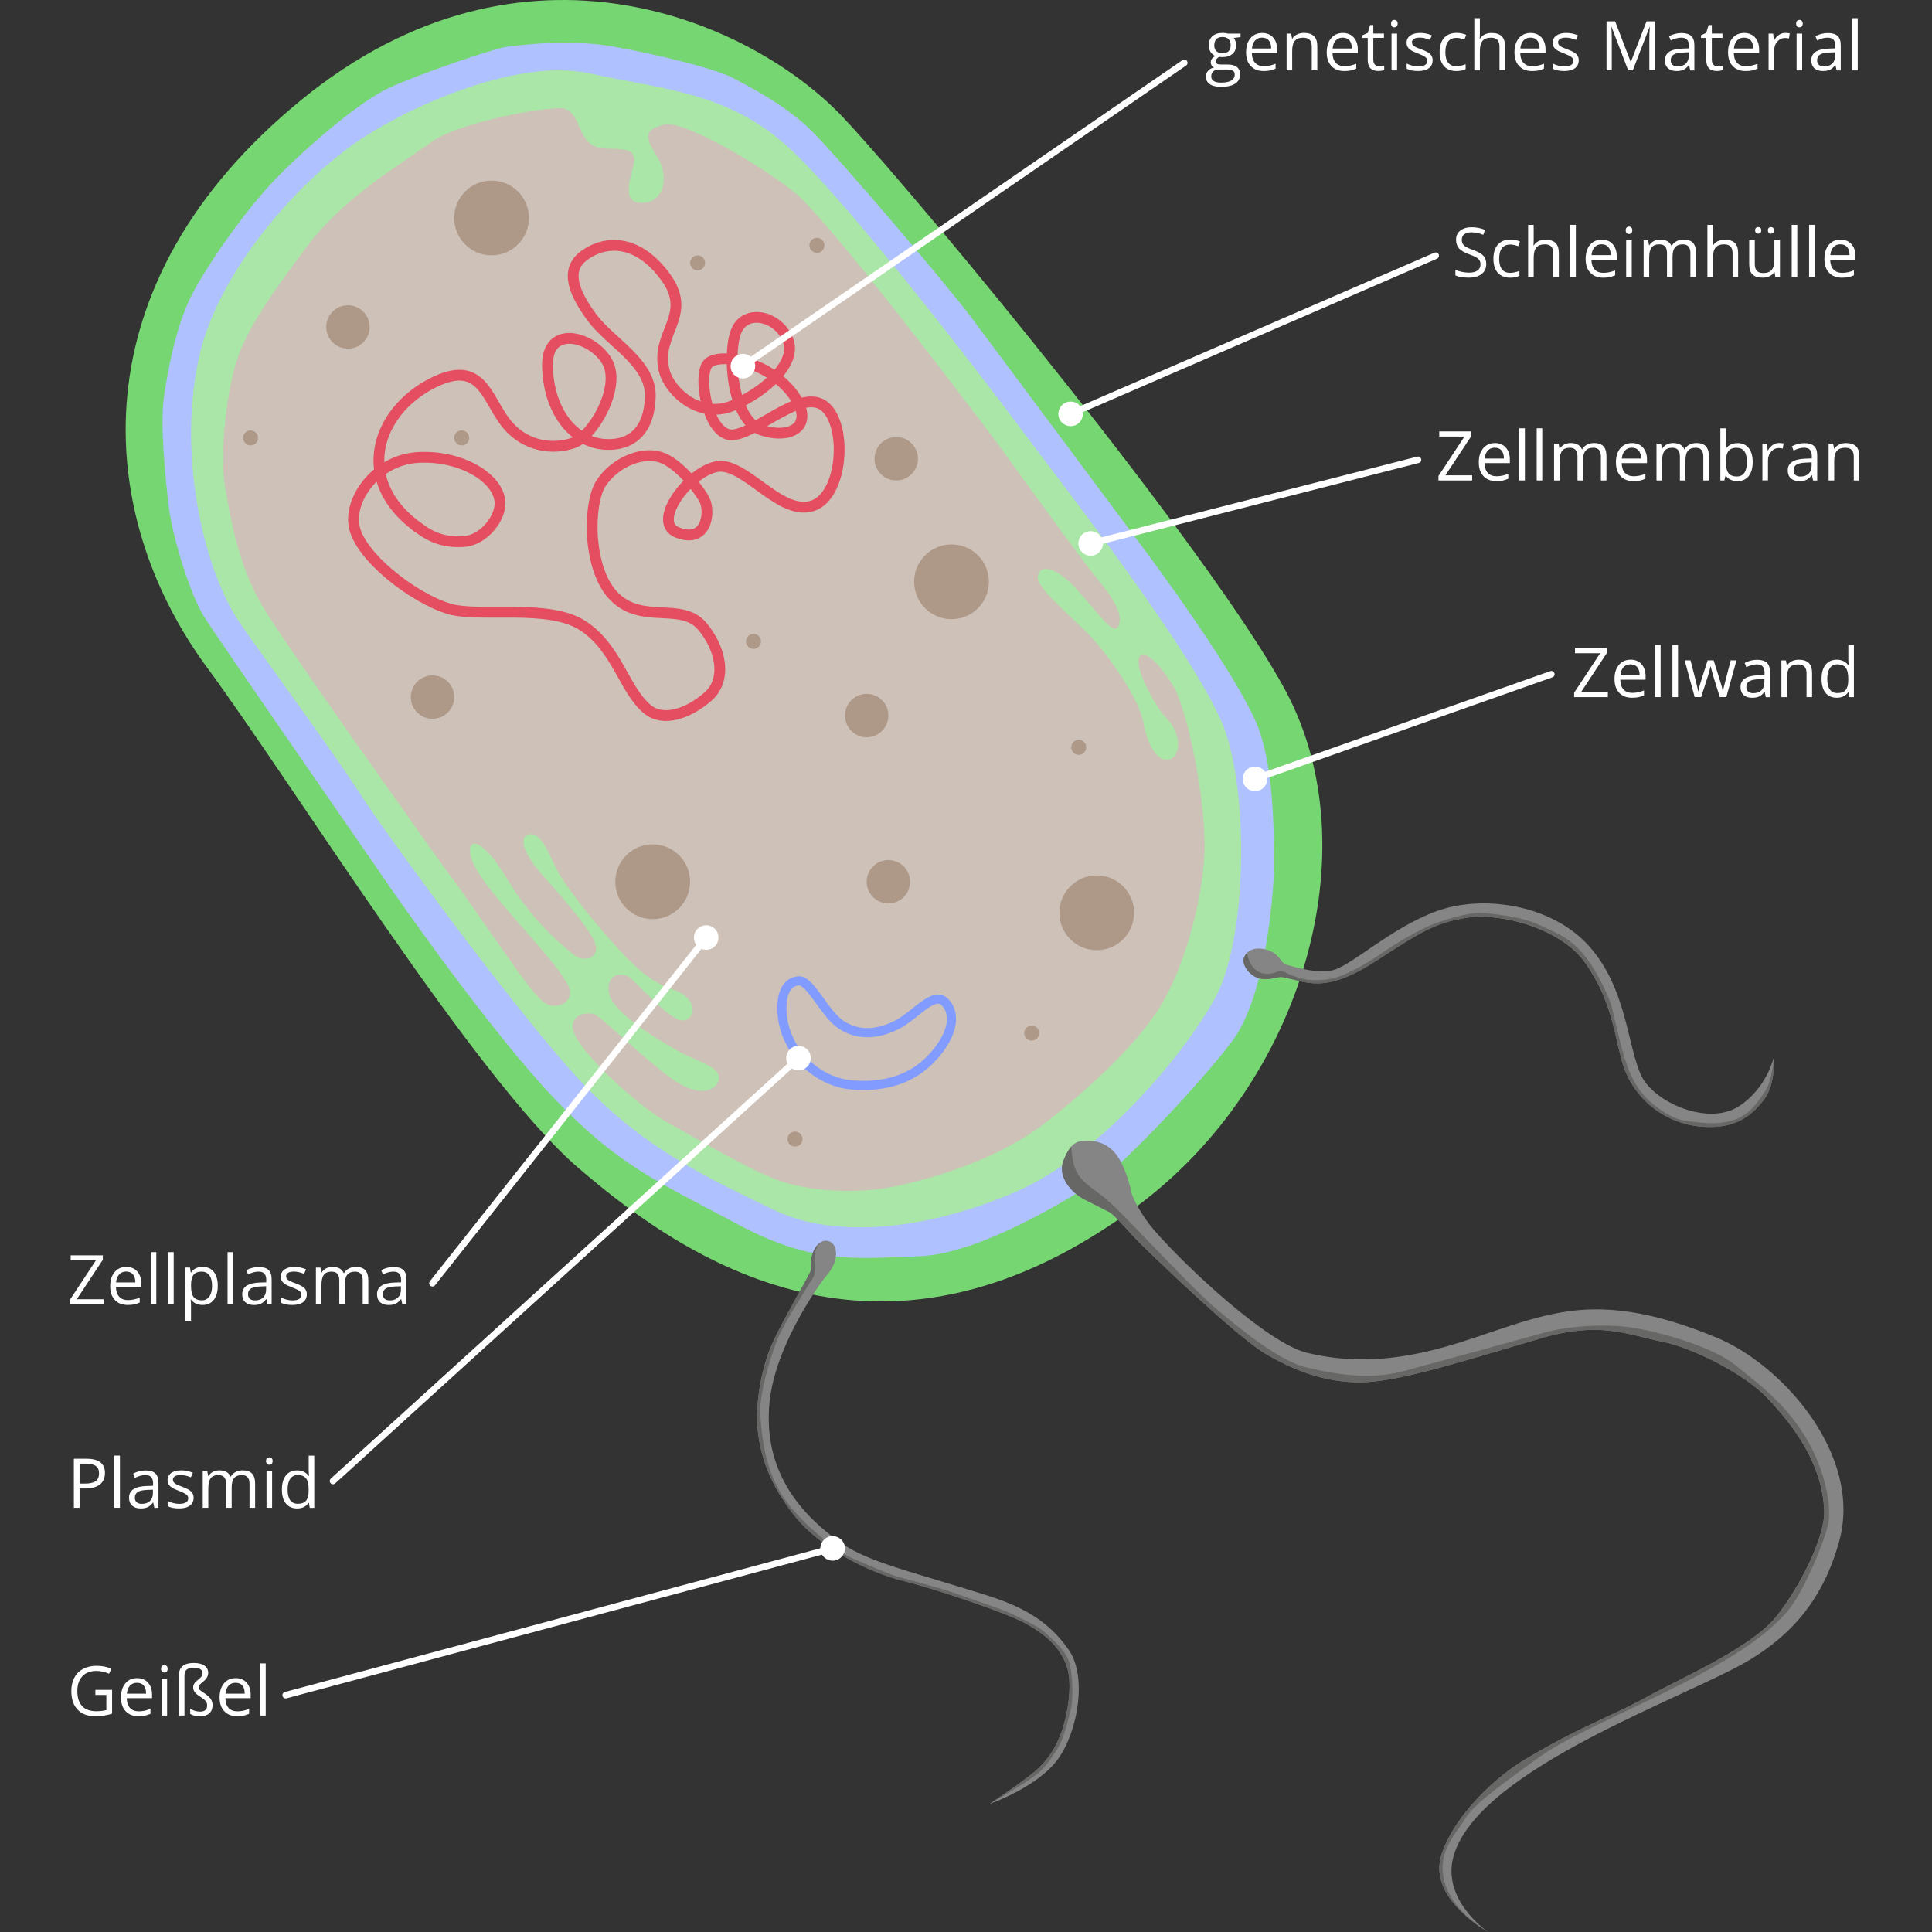 <?xml version="1.0" encoding="UTF-8"?><svg xmlns="http://www.w3.org/2000/svg" viewBox="0 0 600 600"><rect x="0" y="0" width="600" height="600" fill="#333333" stroke="none"/><g id="a"/><g id="b"><g><path d="M64.38,207.41C28.82,159.11,24.08,87.94,93.43,31.14c69.36-56.8,140.84-24.16,168.64,5.57,25.03,26.77,115.01,136.05,137.36,178.15,26.11,49.19,5.1,121.58-46.31,159.73-76.5,56.77-136.75,20.02-173.97-12.28-31.48-27.32-88.1-118.68-114.77-154.91Z" fill="#76d671"/><path d="M52.46,157.57c-1.14-9.19-2.79-25.93-1.54-34.42,1.26-8.49,3.9-22.9,9.16-32.58,5.26-9.68,16.27-25.41,25.31-34.79,9.05-9.38,25.76-24,35.35-28.45s32.69-12.26,36.34-12.74,19.36-2.67,33.73-.07c14.38,2.6,31.85,6.98,37.05,9.79s15.88,8.22,23.91,16.05c8.03,7.82,42.38,48.13,50.04,58.45s48.89,65.53,52.93,70.98,27.87,37.56,35.27,54.34c5.49,12.44,5.53,32.76,5.7,41.97,.17,9.21-2.29,43.05-13.07,57.27-10.78,14.23-33.63,37.85-39.03,41.41s-37.35,24.61-58.14,25.36c-20.78,.75-33.29,2.47-56.93-10.22-23.64-12.69-36.18-17.61-56.07-38.42-19.89-20.81-48.74-62.09-53.77-69.47s-51.09-73.68-55.42-80.69c-4.33-7.01-9.68-24.51-10.83-33.75Z" fill="#b0c1ff"/><path d="M74.61,193.63c-11.24-16.33-19.86-52.46-12.56-83.73,5.23-22.38,25.26-48.34,46.07-63.91,15.89-11.89,51.88-28.21,74.84-23.23s42.53,5.92,60.85,22.05c18.32,16.13,61.7,72.87,72.89,87.95s56.73,73.03,63.98,94.79,6.34,65.08-3.46,82.69c-9.81,17.62-35.39,48.23-61.23,59.65s-55.81,15.57-75.76,5.82c-19.95-9.75-40.71-18.9-61.11-41.24-20.39-22.34-59.01-75.1-67.47-88.21-8.46-13.11-30.28-42.8-37.04-52.63Z" fill="#aae6a7"/><path d="M136.33,267.15c16.8,22.63,27.87,41,32.94,44.39,3.55,2.37,9.65-.52,7.25-5.38-4.97-10.06-29.6-32.17-30.49-41.1-.59-5.84,4.78-3.24,11.25,7.58,8.24,13.78,17.5,21.06,20.7,23.69s7.32,1.44,7.14-2.17-9.06-13.89-16.44-22.16-6.96-12.33-4.55-12.87c3.95-.88,6.4,6.25,8.92,11.18,2.78,5.43,12.79,17.68,19.29,24.73s10.68,10.19,16.99,12.38c6.6,2.29,7.38,8.27,3.26,9.45s-15.62-12.88-17.69-13.74c-4.06-1.68-6.7,1.34-5.74,5.51,1.47,6.39,16.67,15.12,21.97,18.06,5.3,2.94,13.76,4.79,11.89,9.29-1.23,2.97-6.45,4.78-14.54-1.08s-20.23-17.57-23.28-19.59c-2.45-1.62-11.09-.21-5.51,8.15,5.58,8.36,20.45,21.25,27.79,25.24,7.33,3.99,25.86,15.08,35.01,18.13,11.62,3.87,26.72,3.6,36.37,1.44,9.64-2.16,30.54-7.67,45.96-19.73,15.41-12.06,29.23-25.44,35.91-36.64,6.68-11.2,12.4-30.44,13.28-46.09,.88-15.65-5.19-45.54-9.67-52.8-6.35-10.28-10.57-11.52-10.79-7.61-.22,3.91,5.53,14.35,8.54,17.4,5.09,5.18,4.65,12.17,.94,13.05-3.72,.88-6.8-4.95-7.97-11.58s-8.84-17.81-14.32-24.36-18.68-16.75-18.46-20.66,5.24-3.89,12.32,3.98c7.08,7.86,11.17,14.21,12.69,11.2s-.66-7.63-6.75-14.99c-6.08-7.36-30-40.84-34.28-46.41s-48.64-64.49-59.53-73.28c-10.89-8.79-35-22.76-40.63-21.08s-6.24,3.38-2.16,9.72c4.08,6.34,2.24,13.96-3.59,14.53-5.82,.57-5.97-3.27-3.76-10.96,2.48-8.62-8.01-4.05-12.61-6.89-4.6-2.83-4.16-10.66-9.07-11.39s-32.53,4.15-41.4,10.73c-8.86,6.58-26.47,16.52-38.09,32.02-11.62,15.49-18.49,25.59-21.65,34.81-3.16,9.22-5.77,29.27-3.82,40.32,1.95,11.05,4.29,24.3,11.45,36.48,7.16,12.18,54.93,79.08,54.93,79.08Z" fill="#cec1b8"/><path d="M130.48,164.27c-20.93-14.59-13.8-36.5,4.02-45.39,15.02-7.49,16.49,4.59,22.51,12.35s15.02,8.5,21.16,6.29c6.05-2.18,14.72-17.2,10.47-25.05s-18.9-12.14-18.62,1.25c.29,14.02,8.14,23.8,18.04,24.31,8.38,.43,13.71-4.68,13.89-15.02,.18-10.34-12.4-16.71-18.04-24.31-5.64-7.6-8.63-14.8-2.55-19.31s16.17-5.72,25.19,6.44-3.27,17.45-.28,29.26c1.71,6.75,11.27,15.19,21.39,10.83,10.11-4.36,20-13.27,17.01-20.47s-12.56-9.52-15.75-3.23-1.91,28.12,7.53,31.32c9.44,3.2,16.91-1.55,9.77-11.18-7.14-9.62-21.83-12.99-26.06-9.72-3.91,3.02-.37,23.84,7.96,22.37,8.33-1.47,21.2-14.62,28.13-8.66s5.58,27.63-3.9,30.73c-9.48,3.1-19.49-11.45-27.94-12.25-8.45-.8-23.02,17.08-13.97,20.57,9.05,3.49,10.22-6.34,8.37-10.13-1.49-3.05-8.22-11.67-13.81-13.31-6.16-1.81-14.26,1.95-18.33,8.1s-4.43,26.84,4.23,35.34c8.66,8.5,20.66,1.54,27.07,8.97,5.83,6.75,8.07,16.61,1.86,22s-13.93,7.89-18.77,3.9c-7.23-5.97-9.36-18.97-20.05-25.96s-32.11-2.4-41.6-5.26c-11.01-3.31-28.08-16.43-29.51-26.01-1.25-8.37,7.04-20.15,19.78-20.96s24.45,5.73,25.54,13.25c.77,5.27-4.98,12.34-10.91,12.81-5.93,.47-9.82-1.04-13.85-3.85Z" fill="none" stroke="#e44e60" stroke-miterlimit="10" stroke-width="3.35"/><path d="M243.33,317.9c2.61,11.26,12.15,18.33,21.24,19.04,10.97,.86,19.08-2.15,25-8.55s7.67-13.03,4.05-17.01c-3.62-3.98-9.14,3.9-15.19,6.94-4.32,2.17-10.95,4.12-17.28-.13-5.2-3.49-9.53-13.99-13.23-13.58-6.41,.71-5.2,10.64-4.59,13.28Z" fill="none" stroke="#819bff" stroke-miterlimit="10" stroke-width="2.84"/><path d="M336.94,372.59c-4.57-2.3-8.48-7.36-6.75-11.97,2.59-6.88,5.42-6.5,8.89-6.26s6.55,2.12,8.69,5.86c2.25,3.95,3.43,9.12,3.64,10.3s3.02,6.94,7.16,11.69c10.07,11.53,35.12,34.96,47.32,37.91s23.87,2.61,36.79-.29c15.24-3.42,27.73-9.74,42.28-12.27,12.76-2.22,27.27-.79,48.05,7.8,20.78,8.59,45.41,36.66,38.21,63.13-4.73,17.37-14.11,28.75-27.95,37.06-19.02,11.42-82.79,33.19-91.61,60.07-4.66,14.19,10.47,24.37,10.47,24.37,0,0-18.35-10.18-14.66-23.34,2.92-10.41,14.43-23.25,26.36-30.38,17.26-10.31,26.8-13.29,37.43-19.18s32.65-15.34,40.41-25.1c7.76-9.76,15.24-25.23,14.85-33.03-.73-14.8-9.69-26.29-17.42-34.55-7.73-8.27-24.28-15.97-32.27-17.6-12.21-2.49-19.96-6.64-38.91-1.02-27.49,8.15-44.41,13.39-55.34,13.5-10.93,.1-20.83-3.66-29.8-9.01-8.97-5.35-35.15-30.6-38.6-34.04s-7.99-8.97-9.77-9.87-6.04-3.06-7.48-3.79Z" fill="#858585"/><path d="M398.11,303.42c-1.15-.19-3.9,1.13-6.87,.47s-5.77-4.25-4.94-6.44,3.15-3.56,7.08-2.5,4.64,4.34,5.9,4.58,8.38,2.87,14.16,1.88,18.42-13.28,32.8-18.47c14.38-5.19,35.75-2.05,47.33,10.97,11.59,13.02,11.74,30.49,16.07,39.99,3.82,8.37,20.75,15.9,30.41,9.66,8.6-5.56,10.78-15.1,10.78-15.1,0,0,.75,8.16-3.09,13.12-3.52,4.55-8.7,9.47-20.17,8.21s-21.06-9.53-23.95-20.52-3.47-18.68-11.02-29.84-26.46-15.94-36.7-14.47c-10.13,1.46-14.91,4.61-28.73,13.56-16.32,10.55-21.6,6.15-29.07,4.89Z" fill="#858585"/><path d="M246.09,469.92c-6-8-9.55-15.55-10.72-25.24-.91-7.56,.73-17.86,3.58-25.31s12.69-23.52,12.84-24.89-.5-6.1,2.99-8.63c1.83-1.32,5.36-.32,4.81,4.4-.28,2.43-1.7,4.61-3.25,6.33-.94,1.05-15.64,20.77-17.37,39.11-1.73,18.35,6.46,32.83,23.3,44.18,7.4,4.99,21.83,8.64,35.17,12.78,13.15,4.08,25.59,6.84,34.54,19.84,5.57,8.09,2.93,24.83-3.33,33.68s-21.4,14.08-21.4,14.08c0,0,6.57-4.26,12.69-8.94,5.74-4.38,8.71-9.57,10.53-16.03s2.13-13.32,1.07-16.97c-2.01-6.9-7.16-10.82-12.86-14.05s-27.93-10.77-38.34-13.34-26.27-10.37-34.24-21Z" fill="#858585"/><path d="M455.12,564.65c3.24-5.07,12.59-11.34,22.05-18.36s27.17-14.16,46.02-23.81c18.85-9.65,26.48-15.98,31.76-21.9,5.28-5.92,12.28-23.45,12.94-27.94,.67-4.49-.46-15-7.04-26.12-6.58-11.12-16.46-18.13-22.27-22.82s-20.41-9.53-31.06-11.3c-10.65-1.77-22.97,.04-27.37,1.31-4.4,1.26-33.52,9.2-44.08,12.06-10.57,2.86-20.84,1.11-30.09-1.03s-22.16-13.23-28.13-18.14c-5.97-4.9-25.15-25.35-30.15-30.31-5.01-4.95-5.22-4.66-9.17-7.74-3.95-3.07-5.49-5.73-5.82-12.47-.86,.96-1.69,2.39-2.5,4.54-1.74,4.61,2.17,9.67,6.75,11.97,1.44,.72,5.7,2.89,7.48,3.79,1.78,.9,6.32,6.42,9.77,9.87,3.45,3.45,29.63,28.7,38.6,34.04s18.88,9.11,29.8,9.01c10.93-.1,27.84-5.35,55.34-13.5,18.95-5.62,26.7-1.47,38.91,1.02,8,1.63,24.54,9.33,32.27,17.6,7.73,8.27,16.69,19.76,17.42,34.55,.38,7.79-7.09,23.27-14.85,33.03-7.76,9.76-29.78,19.21-40.41,25.1-10.63,5.89-20.17,8.86-37.43,19.18-11.93,7.13-23.55,19.95-26.36,30.38-3.62,13.45,14.66,23.34,14.66,23.34,0,0-13.43-7.21-14.12-19-.41-7.02,3.87-11.28,7.11-16.35Z" fill="#676766"/><path d="M327.95,543.81c2.56-3.74,3.75-9.78,4.54-12.54,.79-2.75,.77-9.74-.2-14.19s-5.18-7.66-7.53-9.92c-2.34-2.26-8.81-5.13-11.13-6.24s-14.81-5.35-18.17-6.52c-3.37-1.17-13.58-3.93-16.71-4.77-3.13-.85-12.91-5.26-14.5-5.91-1.59-.65-11.01-6.45-18.83-15.87-7.82-9.42-8.75-21.3-9.28-28.01s3.02-17.8,4.95-23.01c1.93-5.21,7.99-14.37,9.03-16.26,1.04-1.89,3.02-4.02,3.03-5.8s-1.11-6.01,1.64-8.92c-3.49,2.53-2.84,7.22-2.99,8.63-.15,1.37-9.92,17.24-12.84,24.89-2.85,7.45-4.48,17.75-3.58,25.31,1.17,9.69,4.72,17.24,10.72,25.24,7.97,10.63,23.47,18.34,34.24,21,10.42,2.57,32.64,10.11,38.34,13.34,5.7,3.23,10.85,7.15,12.86,14.05,1.06,3.65,.75,10.51-1.07,16.97s-4.8,11.65-10.53,16.03c-6.12,4.68-12.69,8.94-12.69,8.94,0,0,6.16-3.47,11.67-7.06,5.51-3.59,6.48-5.64,9.04-9.38Z" fill="#676766"/><path d="M548.3,338.69c-2.05,3.08-4.68,7.25-9.36,8.95-4.69,1.7-9.11,1.2-13,.75s-6.64-.79-12.47-5.42c-5.83-4.63-7.94-11-9.38-15.94-1.44-4.93-3.25-13.37-3.67-14.83-.42-1.47-3.77-9.87-8.42-15.54s-8.68-6.9-14.16-9.5-14.3-3.39-17.83-3.66c-3.53-.27-12.08,2.21-16.63,4.23-3.98,1.77-10.2,5.45-14.75,8.61-4.55,3.15-10.17,6.21-14.1,7.35-3.7,1.07-8.55,.58-8.55,.58-3.62-.72-5.94-1.83-7.01-2.37-1.07-.54-2.14-.19-3.75,.34-1.61,.53-3.91,.12-5.21-1.03-1.32-1.17-1.99-2.08-2.78-5.22h0c-.41,.42-.71,.92-.92,1.47-.83,2.19,1.97,5.78,4.94,6.44,2.97,.66,5.72-.67,6.87-.47,7.47,1.27,12.75,5.67,29.07-4.89,13.82-8.94,18.6-12.1,28.73-13.56,10.24-1.48,29,3.09,36.7,14.47,7.55,11.15,8.13,18.85,11.02,29.84,2.89,10.99,12.16,19.22,23.95,20.52,11.48,1.27,16.66-3.66,20.17-8.21,3.84-4.96,3.09-13.12,3.09-13.12,0,0-.5,7.13-2.55,10.21Z" fill="#676766"/><g id="c"><g><path d="M385.26,10.43v1.09l-2.11,.25c.19,.24,.37,.56,.52,.95,.15,.39,.23,.83,.23,1.33,0,1.12-.38,2.01-1.15,2.68-.76,.67-1.81,1-3.14,1-.34,0-.66-.03-.96-.08-.74,.39-1.1,.88-1.1,1.47,0,.31,.13,.54,.39,.69,.26,.15,.7,.22,1.32,.22h2.02c1.24,0,2.18,.26,2.85,.78,.66,.52,.99,1.28,.99,2.27,0,1.26-.51,2.23-1.52,2.89-1.01,.66-2.49,.99-4.44,.99-1.49,0-2.64-.28-3.45-.83-.81-.56-1.21-1.34-1.21-2.35,0-.69,.22-1.29,.67-1.8,.44-.51,1.07-.85,1.87-1.03-.29-.13-.54-.34-.73-.61-.2-.28-.3-.6-.3-.97,0-.42,.11-.78,.33-1.09,.22-.31,.57-.61,1.05-.91-.59-.24-1.07-.66-1.44-1.24-.37-.58-.56-1.25-.56-2,0-1.25,.37-2.21,1.12-2.89,.75-.68,1.81-1.02,3.19-1.02,.6,0,1.14,.07,1.61,.21h3.95Zm-9.1,13.33c0,.62,.26,1.09,.78,1.41,.52,.32,1.27,.48,2.24,.48,1.45,0,2.53-.22,3.22-.65,.7-.43,1.05-1.02,1.05-1.77,0-.62-.19-1.05-.57-1.29-.38-.24-1.1-.36-2.16-.36h-2.07c-.78,0-1.4,.19-1.83,.56s-.66,.91-.66,1.61Zm.94-9.67c0,.8,.23,1.4,.68,1.81,.45,.41,1.08,.61,1.88,.61,1.69,0,2.53-.82,2.53-2.46s-.85-2.57-2.56-2.57c-.81,0-1.44,.22-1.87,.66s-.66,1.09-.66,1.95Z" fill="#fff"/><path d="M392.43,22.06c-1.69,0-3.02-.51-3.99-1.54-.98-1.03-1.46-2.45-1.46-4.28s.45-3.3,1.36-4.38c.91-1.08,2.12-1.62,3.65-1.62,1.43,0,2.56,.47,3.39,1.41,.83,.94,1.25,2.18,1.25,3.72v1.09h-7.86c.03,1.34,.37,2.36,1.02,3.05,.64,.69,1.55,1.04,2.71,1.04,1.23,0,2.44-.26,3.64-.77v1.54c-.61,.26-1.19,.45-1.73,.57-.55,.11-1.2,.17-1.97,.17Zm-.47-10.38c-.92,0-1.65,.3-2.19,.9-.55,.6-.87,1.42-.96,2.48h5.97c0-1.09-.24-1.92-.73-2.5-.49-.58-1.18-.87-2.08-.87Z" fill="#fff"/><path d="M407.38,21.85v-7.38c0-.93-.21-1.62-.64-2.08-.42-.46-1.09-.69-1.99-.69-1.19,0-2.07,.32-2.62,.97-.56,.65-.83,1.71-.83,3.2v5.99h-1.73V10.43h1.41l.28,1.56h.08c.35-.56,.85-1,1.49-1.31,.64-.31,1.35-.46,2.13-.46,1.37,0,2.41,.33,3.1,.99,.69,.66,1.04,1.72,1.04,3.18v7.45h-1.73Z" fill="#fff"/><path d="M417.48,22.06c-1.69,0-3.02-.51-3.99-1.54-.98-1.03-1.46-2.45-1.46-4.28s.45-3.3,1.36-4.38c.91-1.08,2.12-1.62,3.65-1.62,1.43,0,2.56,.47,3.39,1.41,.83,.94,1.25,2.18,1.25,3.72v1.09h-7.86c.03,1.34,.37,2.36,1.02,3.05,.64,.69,1.55,1.04,2.71,1.04,1.23,0,2.44-.26,3.64-.77v1.54c-.61,.26-1.19,.45-1.73,.57-.55,.11-1.2,.17-1.97,.17Zm-.47-10.38c-.92,0-1.65,.3-2.19,.9-.55,.6-.87,1.42-.96,2.48h5.97c0-1.09-.24-1.92-.73-2.5-.49-.58-1.18-.87-2.08-.87Z" fill="#fff"/><path d="M428.31,20.63c.31,0,.6-.02,.89-.07,.28-.05,.51-.09,.68-.14v1.32c-.19,.09-.46,.16-.83,.22-.36,.06-.69,.09-.98,.09-2.21,0-3.31-1.16-3.31-3.49v-6.79h-1.63v-.83l1.63-.72,.73-2.44h1v2.64h3.31v1.34h-3.31v6.72c0,.69,.16,1.21,.49,1.58,.33,.37,.77,.55,1.34,.55Z" fill="#fff"/><path d="M432.01,7.34c0-.4,.1-.69,.29-.87,.19-.18,.44-.28,.73-.28s.52,.09,.72,.28c.2,.19,.3,.48,.3,.86s-.1,.68-.3,.87c-.2,.19-.44,.29-.72,.29-.29,0-.53-.1-.73-.29-.19-.19-.29-.48-.29-.87Zm1.87,14.51h-1.73V10.43h1.73v11.41Z" fill="#fff"/><path d="M444.91,18.73c0,1.06-.4,1.88-1.19,2.46-.79,.58-1.9,.86-3.33,.86-1.51,0-2.69-.24-3.54-.72v-1.6c.55,.28,1.14,.5,1.77,.66,.63,.16,1.23,.24,1.82,.24,.9,0,1.6-.14,2.08-.43,.49-.29,.73-.73,.73-1.32,0-.44-.19-.82-.58-1.14-.39-.32-1.14-.69-2.25-1.12-1.06-.4-1.82-.74-2.26-1.04-.45-.3-.78-.63-1-1s-.33-.82-.33-1.34c0-.93,.38-1.66,1.14-2.2,.76-.54,1.79-.81,3.11-.81,1.23,0,2.43,.25,3.6,.75l-.61,1.41c-1.15-.47-2.18-.71-3.11-.71-.82,0-1.44,.13-1.85,.39s-.62,.61-.62,1.06c0,.31,.08,.57,.23,.78,.16,.22,.41,.42,.76,.61,.35,.19,1.01,.48,2,.84,1.35,.49,2.27,.99,2.74,1.49,.48,.5,.71,1.13,.71,1.88Z" fill="#fff"/><path d="M452.28,22.06c-1.65,0-2.93-.51-3.84-1.53-.91-1.02-1.36-2.46-1.36-4.32s.46-3.38,1.38-4.43c.92-1.04,2.23-1.56,3.93-1.56,.55,0,1.1,.06,1.65,.18,.55,.12,.98,.26,1.29,.42l-.53,1.47c-.38-.15-.8-.28-1.25-.38-.45-.1-.85-.15-1.2-.15-2.32,0-3.48,1.48-3.48,4.44,0,1.4,.28,2.48,.85,3.23,.57,.75,1.4,1.12,2.51,1.12,.95,0,1.93-.2,2.93-.61v1.53c-.76,.4-1.73,.59-2.88,.59Z" fill="#fff"/><path d="M465.68,21.85v-7.38c0-.93-.21-1.62-.64-2.08-.42-.46-1.09-.69-1.99-.69-1.2,0-2.08,.33-2.63,.98-.55,.65-.83,1.72-.83,3.21v5.97h-1.73V5.64h1.73v4.9c0,.59-.03,1.08-.08,1.47h.1c.34-.55,.82-.98,1.45-1.3,.63-.32,1.34-.47,2.15-.47,1.4,0,2.44,.33,3.14,.99,.7,.66,1.05,1.72,1.05,3.16v7.45h-1.73Z" fill="#fff"/><path d="M475.78,22.06c-1.69,0-3.02-.51-3.99-1.54-.98-1.03-1.46-2.45-1.46-4.28s.45-3.3,1.36-4.38c.91-1.08,2.12-1.62,3.65-1.62,1.43,0,2.56,.47,3.39,1.41,.83,.94,1.25,2.18,1.25,3.72v1.09h-7.86c.03,1.34,.37,2.36,1.02,3.05,.64,.69,1.55,1.04,2.71,1.04,1.23,0,2.44-.26,3.64-.77v1.54c-.61,.26-1.19,.45-1.73,.57-.55,.11-1.2,.17-1.97,.17Zm-.47-10.38c-.92,0-1.65,.3-2.19,.9-.55,.6-.87,1.42-.96,2.48h5.97c0-1.09-.24-1.92-.73-2.5-.49-.58-1.18-.87-2.08-.87Z" fill="#fff"/><path d="M490.29,18.73c0,1.06-.4,1.88-1.19,2.46-.79,.58-1.9,.86-3.33,.86-1.51,0-2.69-.24-3.54-.72v-1.6c.55,.28,1.14,.5,1.77,.66,.63,.16,1.23,.24,1.82,.24,.9,0,1.6-.14,2.08-.43,.49-.29,.73-.73,.73-1.32,0-.44-.19-.82-.58-1.14-.39-.32-1.14-.69-2.25-1.12-1.06-.4-1.82-.74-2.26-1.04-.45-.3-.78-.63-1-1-.22-.37-.33-.82-.33-1.34,0-.93,.38-1.66,1.14-2.2,.76-.54,1.79-.81,3.11-.81,1.23,0,2.43,.25,3.6,.75l-.61,1.41c-1.15-.47-2.18-.71-3.11-.71-.82,0-1.44,.13-1.85,.39-.42,.26-.62,.61-.62,1.06,0,.31,.08,.57,.23,.78,.16,.22,.41,.42,.75,.61,.35,.19,1.01,.48,2,.84,1.35,.49,2.27,.99,2.74,1.49,.48,.5,.71,1.13,.71,1.88Z" fill="#fff"/><path d="M505.64,21.85l-5.16-13.5h-.08c.1,1.07,.15,2.34,.15,3.81v9.68h-1.63V6.62h2.67l4.82,12.56h.08l4.86-12.56h2.64v15.22h-1.77V12.04c0-1.12,.05-2.35,.15-3.67h-.08l-5.21,13.47h-1.43Z" fill="#fff"/><path d="M524.91,21.85l-.34-1.62h-.08c-.57,.72-1.14,1.2-1.7,1.45-.57,.25-1.27,.38-2.12,.38-1.13,0-2.02-.29-2.66-.87-.64-.58-.96-1.41-.96-2.49,0-2.3,1.84-3.51,5.53-3.62l1.94-.06v-.71c0-.9-.19-1.56-.58-1.98-.39-.43-1-.64-1.85-.64-.95,0-2.03,.29-3.23,.87l-.53-1.32c.56-.31,1.18-.54,1.85-.72,.67-.17,1.34-.26,2.01-.26,1.36,0,2.37,.3,3.03,.91,.66,.6,.98,1.57,.98,2.91v7.79h-1.28Zm-3.9-1.22c1.08,0,1.92-.29,2.54-.89,.61-.59,.92-1.42,.92-2.48v-1.03l-1.73,.07c-1.37,.05-2.37,.26-2.97,.64-.61,.38-.91,.97-.91,1.77,0,.62,.19,1.1,.57,1.43,.38,.33,.91,.49,1.59,.49Z" fill="#fff"/><path d="M533.44,20.63c.31,0,.6-.02,.89-.07,.28-.05,.51-.09,.68-.14v1.32c-.19,.09-.46,.16-.83,.22-.36,.06-.69,.09-.98,.09-2.21,0-3.31-1.16-3.31-3.49v-6.79h-1.63v-.83l1.63-.72,.73-2.44h1v2.64h3.31v1.34h-3.31v6.72c0,.69,.16,1.21,.49,1.58,.33,.37,.77,.55,1.34,.55Z" fill="#fff"/><path d="M542.11,22.06c-1.69,0-3.02-.51-3.99-1.54-.98-1.03-1.46-2.45-1.46-4.28s.45-3.3,1.36-4.38c.91-1.08,2.12-1.62,3.65-1.62,1.43,0,2.56,.47,3.39,1.41,.83,.94,1.25,2.18,1.25,3.72v1.09h-7.86c.03,1.34,.37,2.36,1.02,3.05,.64,.69,1.55,1.04,2.71,1.04,1.23,0,2.44-.26,3.64-.77v1.54c-.61,.26-1.19,.45-1.73,.57-.55,.11-1.2,.17-1.97,.17Zm-.47-10.38c-.92,0-1.65,.3-2.19,.9-.55,.6-.87,1.42-.96,2.48h5.97c0-1.09-.24-1.92-.73-2.5-.49-.58-1.18-.87-2.08-.87Z" fill="#fff"/><path d="M554.46,10.23c.51,0,.96,.04,1.36,.12l-.24,1.6c-.47-.1-.89-.16-1.25-.16-.92,0-1.71,.37-2.37,1.12s-.98,1.68-.98,2.8v6.12h-1.73V10.43h1.43l.2,2.11h.08c.42-.74,.93-1.32,1.53-1.72,.6-.4,1.25-.6,1.97-.6Z" fill="#fff"/><path d="M557.81,7.34c0-.4,.1-.69,.29-.87,.19-.18,.44-.28,.73-.28s.52,.09,.72,.28c.2,.19,.3,.48,.3,.86s-.1,.68-.3,.87c-.2,.19-.44,.29-.72,.29-.29,0-.53-.1-.73-.29-.19-.19-.29-.48-.29-.87Zm1.87,14.51h-1.73V10.43h1.73v11.41Z" fill="#fff"/><path d="M570.37,21.85l-.34-1.62h-.08c-.57,.72-1.14,1.2-1.7,1.45-.57,.25-1.27,.38-2.12,.38-1.13,0-2.02-.29-2.66-.87s-.96-1.41-.96-2.49c0-2.3,1.84-3.51,5.53-3.62l1.94-.06v-.71c0-.9-.19-1.56-.58-1.98-.39-.43-1-.64-1.85-.64-.95,0-2.03,.29-3.23,.87l-.53-1.32c.56-.31,1.18-.54,1.85-.72,.67-.17,1.34-.26,2.02-.26,1.36,0,2.37,.3,3.02,.91,.66,.6,.98,1.57,.98,2.91v7.79h-1.28Zm-3.9-1.22c1.08,0,1.92-.29,2.54-.89,.61-.59,.92-1.42,.92-2.48v-1.03l-1.73,.07c-1.37,.05-2.37,.26-2.97,.64-.61,.38-.91,.97-.91,1.77,0,.62,.19,1.1,.57,1.43,.38,.33,.91,.49,1.59,.49Z" fill="#fff"/><path d="M576.94,21.85h-1.73V5.64h1.73V21.85Z" fill="#fff"/></g><g><path d="M499.34,216.49h-10.47v-1.38l8.08-12.25h-7.83v-1.59h9.99v1.39l-8.08,12.24h8.31v1.6Z" fill="#fff"/><path d="M506.85,216.69c-1.69,0-3.02-.51-3.99-1.54-.98-1.03-1.46-2.45-1.46-4.28s.45-3.3,1.36-4.38c.91-1.08,2.12-1.62,3.65-1.62,1.43,0,2.56,.47,3.39,1.41,.83,.94,1.25,2.18,1.25,3.72v1.09h-7.86c.03,1.34,.37,2.36,1.02,3.05,.64,.69,1.55,1.04,2.71,1.04,1.23,0,2.44-.26,3.64-.77v1.54c-.61,.26-1.19,.45-1.73,.57-.55,.11-1.2,.17-1.97,.17Zm-.47-10.38c-.92,0-1.65,.3-2.19,.9-.55,.6-.87,1.42-.96,2.48h5.97c0-1.09-.24-1.92-.73-2.5-.49-.58-1.18-.87-2.08-.87Z" fill="#fff"/><path d="M515.72,216.49h-1.73v-16.2h1.73v16.2Z" fill="#fff"/><path d="M521.12,216.49h-1.73v-16.2h1.73v16.2Z" fill="#fff"/><path d="M534.1,216.49l-2.09-6.7c-.13-.41-.38-1.34-.74-2.79h-.08c-.28,1.21-.52,2.15-.73,2.81l-2.16,6.67h-2l-3.11-11.41h1.81c.74,2.87,1.3,5.05,1.68,6.55,.39,1.5,.61,2.51,.66,3.03h.08c.08-.4,.2-.91,.37-1.54,.17-.63,.32-1.13,.44-1.49l2.09-6.55h1.87l2.04,6.55c.39,1.19,.65,2.2,.79,3.01h.08c.03-.25,.1-.64,.22-1.16,.12-.52,.85-3.32,2.17-8.4h1.79l-3.16,11.41h-2.05Z" fill="#fff"/><path d="M548.39,216.49l-.34-1.62h-.08c-.57,.72-1.14,1.2-1.7,1.45-.57,.25-1.27,.38-2.12,.38-1.13,0-2.02-.29-2.66-.87-.64-.58-.96-1.41-.96-2.49,0-2.3,1.84-3.51,5.53-3.62l1.94-.06v-.71c0-.9-.19-1.56-.58-1.98-.39-.43-1-.64-1.85-.64-.95,0-2.03,.29-3.23,.87l-.53-1.32c.56-.31,1.18-.54,1.85-.72,.67-.17,1.34-.26,2.01-.26,1.36,0,2.37,.3,3.03,.91,.66,.6,.98,1.57,.98,2.91v7.79h-1.28Zm-3.9-1.22c1.08,0,1.92-.29,2.54-.89,.61-.59,.92-1.42,.92-2.48v-1.03l-1.73,.07c-1.37,.05-2.37,.26-2.97,.64-.61,.38-.91,.97-.91,1.77,0,.62,.19,1.1,.57,1.43,.38,.33,.91,.49,1.59,.49Z" fill="#fff"/><path d="M561.04,216.49v-7.38c0-.93-.21-1.62-.64-2.08-.42-.46-1.09-.69-1.99-.69-1.19,0-2.07,.32-2.62,.97-.56,.65-.83,1.71-.83,3.2v5.99h-1.73v-11.41h1.41l.28,1.56h.08c.35-.56,.85-1,1.49-1.31,.64-.31,1.35-.46,2.13-.46,1.37,0,2.41,.33,3.1,.99,.69,.66,1.04,1.72,1.04,3.18v7.45h-1.73Z" fill="#fff"/><path d="M574.09,214.95h-.09c-.8,1.16-1.99,1.74-3.58,1.74-1.49,0-2.65-.51-3.48-1.53-.83-1.02-1.24-2.47-1.24-4.35s.42-3.34,1.25-4.38,1.99-1.56,3.48-1.56,2.74,.56,3.56,1.69h.14l-.07-.82-.04-.8v-4.64h1.73v16.2h-1.41l-.23-1.53Zm-3.46,.29c1.18,0,2.04-.32,2.57-.96,.53-.64,.8-1.68,.8-3.11v-.36c0-1.62-.27-2.77-.81-3.46-.54-.69-1.4-1.04-2.58-1.04-1.01,0-1.79,.39-2.33,1.18-.54,.79-.81,1.9-.81,3.34s.27,2.56,.8,3.3c.53,.74,1.32,1.11,2.35,1.11Z" fill="#fff"/></g><g><path d="M32.16,405.07h-10.47v-1.38l8.08-12.25h-7.83v-1.59h9.99v1.39l-8.08,12.24h8.31v1.6Z" fill="#fff"/><path d="M39.67,405.27c-1.69,0-3.02-.51-3.99-1.54-.98-1.03-1.46-2.45-1.46-4.28s.45-3.3,1.36-4.38c.91-1.08,2.12-1.62,3.65-1.62,1.43,0,2.56,.47,3.39,1.41,.83,.94,1.25,2.18,1.25,3.72v1.09h-7.86c.03,1.34,.37,2.36,1.02,3.05,.64,.69,1.55,1.04,2.71,1.04,1.23,0,2.44-.26,3.64-.77v1.54c-.61,.26-1.19,.45-1.73,.57-.55,.11-1.2,.17-1.97,.17Zm-.47-10.38c-.92,0-1.65,.3-2.19,.9-.55,.6-.87,1.42-.96,2.48h5.97c0-1.09-.24-1.92-.73-2.5-.49-.58-1.18-.87-2.08-.87Z" fill="#fff"/><path d="M48.54,405.07h-1.73v-16.2h1.73v16.2Z" fill="#fff"/><path d="M53.94,405.07h-1.73v-16.2h1.73v16.2Z" fill="#fff"/><path d="M62.91,405.27c-.74,0-1.42-.14-2.04-.41-.61-.27-1.13-.7-1.55-1.27h-.12c.08,.67,.12,1.3,.12,1.9v4.7h-1.73v-16.54h1.41l.24,1.56h.08c.44-.62,.96-1.08,1.55-1.35,.59-.28,1.27-.42,2.03-.42,1.51,0,2.68,.52,3.5,1.55,.82,1.03,1.23,2.49,1.23,4.35s-.42,3.33-1.25,4.37c-.84,1.04-2,1.56-3.48,1.56Zm-.25-10.36c-1.17,0-2.01,.32-2.53,.97-.52,.65-.79,1.67-.8,3.08v.39c0,1.6,.27,2.75,.8,3.44,.53,.69,1.39,1.04,2.57,1.04,.99,0,1.76-.4,2.32-1.2,.56-.8,.84-1.9,.84-3.3s-.28-2.51-.84-3.27c-.56-.76-1.35-1.14-2.36-1.14Z" fill="#fff"/><path d="M72.4,405.07h-1.73v-16.2h1.73v16.2Z" fill="#fff"/><path d="M83.08,405.07l-.34-1.62h-.08c-.57,.72-1.14,1.2-1.7,1.45-.57,.25-1.27,.38-2.12,.38-1.13,0-2.02-.29-2.66-.87-.64-.58-.96-1.41-.96-2.49,0-2.3,1.84-3.51,5.53-3.62l1.94-.06v-.71c0-.9-.19-1.56-.58-1.98-.39-.43-1-.64-1.85-.64-.95,0-2.03,.29-3.23,.87l-.53-1.32c.56-.31,1.18-.54,1.85-.72,.67-.17,1.34-.26,2.01-.26,1.36,0,2.37,.3,3.02,.91,.66,.6,.98,1.57,.98,2.91v7.79h-1.28Zm-3.9-1.22c1.08,0,1.92-.29,2.54-.89,.61-.59,.92-1.42,.92-2.48v-1.03l-1.73,.07c-1.37,.05-2.37,.26-2.97,.64-.61,.38-.91,.97-.91,1.77,0,.62,.19,1.1,.57,1.43,.38,.33,.91,.49,1.59,.49Z" fill="#fff"/><path d="M95.29,401.95c0,1.06-.4,1.88-1.19,2.46-.79,.58-1.9,.86-3.33,.86-1.51,0-2.69-.24-3.54-.72v-1.6c.55,.28,1.14,.5,1.76,.66,.63,.16,1.23,.24,1.82,.24,.9,0,1.6-.14,2.08-.43,.49-.29,.73-.73,.73-1.32,0-.44-.19-.82-.58-1.14-.39-.32-1.14-.69-2.25-1.12-1.06-.4-1.82-.74-2.26-1.04-.45-.3-.78-.63-1-1s-.33-.82-.33-1.34c0-.93,.38-1.66,1.14-2.2,.76-.54,1.79-.81,3.11-.81,1.23,0,2.43,.25,3.6,.75l-.61,1.41c-1.15-.47-2.18-.71-3.11-.71-.82,0-1.44,.13-1.85,.39-.42,.26-.62,.61-.62,1.06,0,.31,.08,.57,.23,.78,.16,.22,.41,.42,.75,.61,.35,.19,1.01,.48,2,.84,1.35,.49,2.27,.99,2.74,1.49,.48,.5,.71,1.13,.71,1.88Z" fill="#fff"/><path d="M112.64,405.07v-7.42c0-.91-.19-1.59-.58-2.05-.39-.45-.99-.68-1.81-.68-1.08,0-1.87,.31-2.38,.93-.51,.62-.77,1.57-.77,2.85v6.37h-1.73v-7.42c0-.91-.19-1.59-.58-2.05-.39-.45-1-.68-1.82-.68-1.08,0-1.88,.32-2.38,.97-.5,.65-.75,1.71-.75,3.19v5.99h-1.73v-11.41h1.41l.28,1.56h.08c.33-.56,.79-.99,1.38-1.3,.59-.31,1.26-.47,1.99-.47,1.78,0,2.95,.65,3.5,1.94h.08c.34-.6,.83-1.07,1.48-1.42,.65-.35,1.38-.52,2.21-.52,1.29,0,2.26,.33,2.9,.99,.64,.66,.96,1.72,.96,3.18v7.45h-1.73Z" fill="#fff"/><path d="M124.95,405.07l-.34-1.62h-.08c-.57,.72-1.14,1.2-1.7,1.45-.57,.25-1.27,.38-2.12,.38-1.13,0-2.02-.29-2.66-.87-.64-.58-.96-1.41-.96-2.49,0-2.3,1.84-3.51,5.53-3.62l1.94-.06v-.71c0-.9-.19-1.56-.58-1.98-.39-.43-1-.64-1.85-.64-.95,0-2.03,.29-3.23,.87l-.53-1.32c.56-.31,1.18-.54,1.85-.72,.67-.17,1.34-.26,2.01-.26,1.36,0,2.37,.3,3.02,.91,.66,.6,.98,1.57,.98,2.91v7.79h-1.28Zm-3.9-1.22c1.08,0,1.92-.29,2.54-.89,.61-.59,.92-1.42,.92-2.48v-1.03l-1.73,.07c-1.37,.05-2.37,.26-2.97,.64-.61,.38-.91,.97-.91,1.77,0,.62,.19,1.1,.57,1.43,.38,.33,.91,.49,1.59,.49Z" fill="#fff"/></g><g><path d="M457.19,149.21h-10.47v-1.38l8.08-12.25h-7.83v-1.59h9.99v1.39l-8.08,12.24h8.31v1.6Z" fill="#fff"/><path d="M464.7,149.42c-1.69,0-3.02-.51-3.99-1.54-.98-1.03-1.46-2.45-1.46-4.28s.45-3.3,1.36-4.38c.91-1.08,2.12-1.62,3.65-1.62,1.43,0,2.56,.47,3.39,1.41,.83,.94,1.25,2.18,1.25,3.72v1.09h-7.86c.03,1.34,.37,2.36,1.02,3.05,.64,.69,1.55,1.04,2.71,1.04,1.23,0,2.44-.26,3.64-.77v1.54c-.61,.26-1.19,.45-1.73,.57-.55,.11-1.2,.17-1.97,.17Zm-.47-10.38c-.92,0-1.65,.3-2.19,.9-.55,.6-.87,1.42-.96,2.48h5.97c0-1.09-.24-1.92-.73-2.5-.49-.58-1.18-.87-2.08-.87Z" fill="#fff"/><path d="M473.57,149.21h-1.73v-16.2h1.73v16.2Z" fill="#fff"/><path d="M478.96,149.21h-1.73v-16.2h1.73v16.2Z" fill="#fff"/><path d="M497.17,149.21v-7.42c0-.91-.19-1.59-.58-2.05-.39-.45-.99-.68-1.81-.68-1.08,0-1.87,.31-2.38,.93-.51,.62-.77,1.57-.77,2.85v6.37h-1.73v-7.42c0-.91-.19-1.59-.58-2.05s-1-.68-1.82-.68c-1.08,0-1.88,.32-2.38,.97-.5,.65-.76,1.71-.76,3.19v5.99h-1.73v-11.41h1.41l.28,1.56h.08c.33-.56,.79-.99,1.38-1.3s1.26-.47,1.99-.47c1.78,0,2.95,.65,3.5,1.94h.08c.34-.6,.83-1.07,1.48-1.42,.65-.35,1.38-.52,2.21-.52,1.29,0,2.26,.33,2.9,.99,.64,.66,.96,1.72,.96,3.18v7.45h-1.73Z" fill="#fff"/><path d="M507.29,149.42c-1.69,0-3.02-.51-3.99-1.54-.98-1.03-1.46-2.45-1.46-4.28s.45-3.3,1.36-4.38c.91-1.08,2.12-1.62,3.65-1.62,1.43,0,2.56,.47,3.39,1.41,.83,.94,1.25,2.18,1.25,3.72v1.09h-7.86c.03,1.34,.37,2.36,1.02,3.05,.64,.69,1.55,1.04,2.71,1.04,1.23,0,2.44-.26,3.64-.77v1.54c-.61,.26-1.19,.45-1.73,.57-.55,.11-1.2,.17-1.97,.17Zm-.47-10.38c-.92,0-1.65,.3-2.19,.9-.55,.6-.87,1.42-.96,2.48h5.97c0-1.09-.24-1.92-.73-2.5-.49-.58-1.18-.87-2.08-.87Z" fill="#fff"/><path d="M528.98,149.21v-7.42c0-.91-.19-1.59-.58-2.05-.39-.45-.99-.68-1.81-.68-1.08,0-1.87,.31-2.38,.93-.51,.62-.77,1.57-.77,2.85v6.37h-1.73v-7.42c0-.91-.19-1.59-.58-2.05s-1-.68-1.82-.68c-1.08,0-1.88,.32-2.38,.97-.5,.65-.76,1.71-.76,3.19v5.99h-1.73v-11.41h1.41l.28,1.56h.08c.33-.56,.79-.99,1.38-1.3s1.26-.47,1.99-.47c1.78,0,2.95,.65,3.5,1.94h.08c.34-.6,.83-1.07,1.48-1.42,.65-.35,1.38-.52,2.21-.52,1.29,0,2.26,.33,2.9,.99,.64,.66,.96,1.72,.96,3.18v7.45h-1.73Z" fill="#fff"/><path d="M539.58,137.61c1.5,0,2.66,.51,3.49,1.54,.83,1.02,1.24,2.47,1.24,4.35s-.42,3.33-1.25,4.37c-.84,1.04-2,1.56-3.48,1.56-.74,0-1.42-.14-2.04-.41-.61-.27-1.13-.7-1.55-1.27h-.12l-.36,1.47h-1.24v-16.2h1.73v3.94c0,.88-.03,1.67-.08,2.37h.08c.81-1.14,2-1.71,3.58-1.71Zm-.25,1.45c-1.18,0-2.03,.34-2.55,1.02-.52,.68-.78,1.82-.78,3.42s.27,2.75,.8,3.44c.53,.69,1.39,1.04,2.57,1.04,1.06,0,1.85-.39,2.37-1.16,.52-.77,.78-1.89,.78-3.34s-.26-2.59-.78-3.32c-.52-.73-1.33-1.09-2.42-1.09Z" fill="#fff"/><path d="M552.54,137.59c.51,0,.96,.04,1.36,.12l-.24,1.6c-.47-.1-.89-.16-1.25-.16-.92,0-1.71,.37-2.37,1.12s-.98,1.68-.98,2.8v6.12h-1.73v-11.41h1.43l.2,2.11h.08c.42-.74,.93-1.32,1.53-1.72,.6-.4,1.25-.6,1.97-.6Z" fill="#fff"/><path d="M563.06,149.21l-.34-1.62h-.08c-.57,.72-1.14,1.2-1.7,1.45-.57,.25-1.27,.38-2.12,.38-1.13,0-2.02-.29-2.66-.87s-.96-1.41-.96-2.49c0-2.3,1.84-3.51,5.53-3.62l1.94-.06v-.71c0-.9-.19-1.56-.58-1.98-.39-.43-1-.64-1.85-.64-.95,0-2.03,.29-3.23,.87l-.53-1.32c.56-.31,1.18-.54,1.85-.72,.67-.17,1.34-.26,2.02-.26,1.36,0,2.37,.3,3.02,.91,.66,.6,.98,1.57,.98,2.91v7.79h-1.28Zm-3.9-1.22c1.08,0,1.92-.29,2.54-.89,.61-.59,.92-1.42,.92-2.48v-1.03l-1.73,.07c-1.37,.05-2.37,.26-2.97,.64-.61,.38-.91,.97-.91,1.77,0,.62,.19,1.1,.57,1.43,.38,.33,.91,.49,1.59,.49Z" fill="#fff"/><path d="M575.71,149.21v-7.38c0-.93-.21-1.62-.64-2.08-.42-.46-1.09-.69-1.99-.69-1.19,0-2.07,.32-2.62,.97-.56,.65-.83,1.71-.83,3.2v5.99h-1.73v-11.41h1.41l.28,1.56h.08c.35-.56,.85-1,1.49-1.31,.64-.31,1.35-.46,2.13-.46,1.37,0,2.41,.33,3.1,.99,.69,.66,1.04,1.72,1.04,3.18v7.45h-1.73Z" fill="#fff"/></g><g><path d="M461.57,81.98c0,1.34-.49,2.38-1.46,3.13-.97,.75-2.29,1.12-3.96,1.12-1.81,0-3.19-.23-4.17-.7v-1.71c.62,.26,1.31,.47,2.04,.62,.74,.15,1.46,.23,2.19,.23,1.18,0,2.07-.22,2.67-.67,.6-.45,.9-1.07,.9-1.87,0-.53-.11-.96-.32-1.3-.21-.34-.57-.65-1.06-.93-.5-.28-1.25-.61-2.26-.97-1.42-.51-2.43-1.11-3.04-1.8-.61-.69-.91-1.6-.91-2.72,0-1.17,.44-2.11,1.32-2.8,.88-.69,2.05-1.04,3.5-1.04s2.91,.28,4.18,.83l-.55,1.54c-1.26-.53-2.48-.79-3.67-.79-.94,0-1.67,.2-2.2,.6-.53,.4-.79,.96-.79,1.68,0,.53,.1,.96,.29,1.3,.19,.34,.52,.65,.98,.93,.46,.28,1.17,.59,2.12,.93,1.6,.57,2.7,1.18,3.3,1.83,.6,.65,.9,1.5,.9,2.54Z" fill="#fff"/><path d="M468.99,86.24c-1.65,0-2.93-.51-3.84-1.53-.91-1.02-1.36-2.46-1.36-4.32s.46-3.38,1.38-4.43c.92-1.04,2.23-1.56,3.93-1.56,.55,0,1.1,.06,1.65,.18,.55,.12,.98,.26,1.29,.42l-.53,1.47c-.38-.15-.8-.28-1.25-.38-.45-.1-.85-.15-1.2-.15-2.32,0-3.48,1.48-3.48,4.44,0,1.4,.28,2.48,.85,3.23,.57,.75,1.4,1.12,2.51,1.12,.95,0,1.93-.2,2.93-.61v1.53c-.76,.4-1.73,.59-2.88,.59Z" fill="#fff"/><path d="M482.39,86.03v-7.38c0-.93-.21-1.62-.64-2.08-.42-.46-1.09-.69-1.99-.69-1.2,0-2.08,.33-2.63,.98-.55,.65-.83,1.72-.83,3.21v5.97h-1.73v-16.2h1.73v4.9c0,.59-.03,1.08-.08,1.47h.1c.34-.55,.82-.98,1.45-1.3,.63-.32,1.34-.47,2.15-.47,1.4,0,2.44,.33,3.14,.99,.7,.66,1.05,1.72,1.05,3.16v7.45h-1.73Z" fill="#fff"/><path d="M489.39,86.03h-1.73v-16.2h1.73v16.2Z" fill="#fff"/><path d="M497.88,86.24c-1.69,0-3.02-.51-3.99-1.54-.98-1.03-1.46-2.45-1.46-4.28s.45-3.3,1.36-4.38c.91-1.08,2.12-1.62,3.65-1.62,1.43,0,2.56,.47,3.39,1.41,.83,.94,1.25,2.18,1.25,3.72v1.09h-7.86c.03,1.34,.37,2.36,1.02,3.05,.64,.69,1.55,1.04,2.71,1.04,1.23,0,2.44-.26,3.64-.77v1.54c-.61,.26-1.19,.45-1.73,.57-.55,.11-1.2,.17-1.97,.17Zm-.47-10.38c-.92,0-1.65,.3-2.19,.9-.55,.6-.87,1.42-.96,2.48h5.97c0-1.09-.24-1.92-.73-2.5-.49-.58-1.18-.87-2.08-.87Z" fill="#fff"/><path d="M504.88,71.52c0-.4,.1-.69,.29-.87,.19-.18,.44-.28,.73-.28s.52,.09,.72,.28c.2,.19,.3,.48,.3,.86s-.1,.68-.3,.87c-.2,.19-.44,.29-.72,.29-.29,0-.53-.1-.73-.29-.19-.19-.29-.48-.29-.87Zm1.87,14.51h-1.73v-11.41h1.73v11.41Z" fill="#fff"/><path d="M524.97,86.03v-7.42c0-.91-.19-1.59-.58-2.05-.39-.45-.99-.68-1.81-.68-1.08,0-1.87,.31-2.38,.93-.51,.62-.77,1.57-.77,2.85v6.37h-1.73v-7.42c0-.91-.19-1.59-.58-2.05-.39-.45-1-.68-1.82-.68-1.08,0-1.88,.32-2.38,.97-.5,.65-.75,1.71-.75,3.19v5.99h-1.73v-11.41h1.41l.28,1.56h.08c.33-.56,.79-.99,1.38-1.3,.59-.31,1.26-.47,1.99-.47,1.78,0,2.95,.65,3.5,1.94h.08c.34-.6,.83-1.07,1.48-1.42,.65-.35,1.38-.52,2.21-.52,1.29,0,2.26,.33,2.9,.99,.64,.66,.96,1.72,.96,3.18v7.45h-1.73Z" fill="#fff"/><path d="M538.07,86.03v-7.38c0-.93-.21-1.62-.64-2.08-.42-.46-1.09-.69-1.99-.69-1.2,0-2.08,.33-2.63,.98-.55,.65-.83,1.72-.83,3.21v5.97h-1.73v-16.2h1.73v4.9c0,.59-.03,1.08-.08,1.47h.1c.34-.55,.82-.98,1.45-1.3,.63-.32,1.34-.47,2.15-.47,1.4,0,2.44,.33,3.14,.99,.7,.66,1.05,1.72,1.05,3.16v7.45h-1.73Z" fill="#fff"/><path d="M544.97,74.62v7.4c0,.93,.21,1.62,.64,2.08,.42,.46,1.09,.69,1.99,.69,1.19,0,2.07-.33,2.62-.98,.55-.65,.83-1.72,.83-3.2v-6h1.73v11.41h-1.43l-.25-1.53h-.09c-.35,.56-.85,.99-1.47,1.29-.63,.3-1.35,.45-2.15,.45-1.39,0-2.43-.33-3.12-.99-.69-.66-1.04-1.71-1.04-3.17v-7.47h1.75Zm.1-3.09c0-.36,.09-.62,.28-.78,.18-.16,.4-.24,.66-.24s.49,.08,.68,.24c.19,.16,.29,.42,.29,.78s-.1,.61-.29,.78c-.19,.17-.42,.26-.68,.26s-.48-.08-.66-.26c-.18-.17-.28-.43-.28-.78Zm3.97,0c0-.36,.09-.62,.28-.78,.18-.16,.4-.24,.66-.24s.48,.08,.67,.24c.19,.16,.29,.42,.29,.78s-.1,.61-.29,.78c-.19,.17-.41,.26-.67,.26s-.48-.08-.66-.26c-.18-.17-.28-.43-.28-.78Z" fill="#fff"/><path d="M558.16,86.03h-1.73v-16.2h1.73v16.2Z" fill="#fff"/><path d="M563.56,86.03h-1.73v-16.2h1.73v16.2Z" fill="#fff"/><path d="M572.04,86.24c-1.69,0-3.02-.51-3.99-1.54-.98-1.03-1.46-2.45-1.46-4.28s.45-3.3,1.36-4.38c.91-1.08,2.12-1.62,3.65-1.62,1.43,0,2.56,.47,3.39,1.41,.83,.94,1.25,2.18,1.25,3.72v1.09h-7.86c.03,1.34,.37,2.36,1.02,3.05,.64,.69,1.55,1.04,2.71,1.04,1.23,0,2.44-.26,3.64-.77v1.54c-.61,.26-1.19,.45-1.73,.57-.55,.11-1.2,.17-1.97,.17Zm-.47-10.38c-.92,0-1.65,.3-2.19,.9-.55,.6-.87,1.42-.96,2.48h5.97c0-1.09-.24-1.92-.73-2.5-.49-.58-1.18-.87-2.08-.87Z" fill="#fff"/></g><g><path d="M32.59,457.46c0,1.54-.53,2.73-1.58,3.56-1.05,.83-2.56,1.24-4.51,1.24h-1.79v5.99h-1.77v-15.22h3.95c3.8,0,5.71,1.48,5.71,4.44Zm-7.88,3.28h1.59c1.57,0,2.7-.25,3.41-.76,.7-.51,1.05-1.32,1.05-2.44,0-1.01-.33-1.76-.99-2.25-.66-.49-1.69-.74-3.08-.74h-1.98v6.19Z" fill="#fff"/><path d="M37.24,468.25h-1.73v-16.2h1.73v16.2Z" fill="#fff"/><path d="M47.93,468.25l-.34-1.62h-.08c-.57,.72-1.14,1.2-1.7,1.45-.57,.25-1.27,.38-2.12,.38-1.13,0-2.02-.29-2.66-.87-.64-.58-.96-1.41-.96-2.49,0-2.3,1.84-3.51,5.53-3.62l1.94-.06v-.71c0-.9-.19-1.56-.58-1.98-.39-.43-1-.64-1.85-.64-.95,0-2.03,.29-3.23,.87l-.53-1.32c.56-.31,1.18-.54,1.85-.72,.67-.17,1.34-.26,2.01-.26,1.36,0,2.37,.3,3.02,.91,.66,.6,.98,1.57,.98,2.91v7.79h-1.28Zm-3.9-1.22c1.08,0,1.92-.29,2.54-.89,.61-.59,.92-1.42,.92-2.48v-1.03l-1.73,.07c-1.37,.05-2.37,.26-2.97,.64-.61,.38-.91,.97-.91,1.77,0,.62,.19,1.1,.57,1.43,.38,.33,.91,.49,1.59,.49Z" fill="#fff"/><path d="M60.13,465.13c0,1.06-.4,1.88-1.19,2.46-.79,.58-1.9,.86-3.33,.86-1.51,0-2.69-.24-3.54-.72v-1.6c.55,.28,1.14,.5,1.76,.66,.63,.16,1.23,.24,1.82,.24,.9,0,1.6-.14,2.08-.43,.49-.29,.73-.73,.73-1.32,0-.44-.19-.82-.58-1.14-.39-.32-1.14-.69-2.25-1.12-1.06-.4-1.82-.74-2.26-1.04-.45-.3-.78-.63-1-1s-.33-.82-.33-1.34c0-.93,.38-1.66,1.14-2.2,.76-.54,1.79-.81,3.11-.81,1.23,0,2.43,.25,3.6,.75l-.61,1.41c-1.15-.47-2.18-.71-3.11-.71-.82,0-1.44,.13-1.85,.39-.42,.26-.62,.61-.62,1.06,0,.31,.08,.57,.23,.78,.16,.22,.41,.42,.75,.61,.35,.19,1.01,.48,2,.84,1.35,.49,2.27,.99,2.74,1.49,.48,.5,.71,1.13,.71,1.88Z" fill="#fff"/><path d="M77.49,468.25v-7.42c0-.91-.19-1.59-.58-2.05-.39-.45-.99-.68-1.81-.68-1.08,0-1.87,.31-2.38,.93-.51,.62-.77,1.57-.77,2.85v6.37h-1.73v-7.42c0-.91-.19-1.59-.58-2.05-.39-.45-1-.68-1.82-.68-1.08,0-1.88,.32-2.38,.97-.5,.65-.75,1.71-.75,3.19v5.99h-1.73v-11.41h1.41l.28,1.56h.08c.33-.56,.79-.99,1.38-1.3,.59-.31,1.26-.47,1.99-.47,1.78,0,2.95,.65,3.5,1.94h.08c.34-.6,.83-1.07,1.48-1.42,.65-.35,1.38-.52,2.21-.52,1.29,0,2.26,.33,2.9,.99,.64,.66,.96,1.72,.96,3.18v7.45h-1.73Z" fill="#fff"/><path d="M82.63,453.74c0-.4,.1-.69,.29-.87,.19-.18,.44-.28,.73-.28s.52,.09,.72,.28c.2,.19,.3,.48,.3,.86s-.1,.68-.3,.87c-.2,.19-.44,.29-.72,.29-.29,0-.53-.1-.73-.29-.19-.19-.29-.48-.29-.87Zm1.87,14.51h-1.73v-11.41h1.73v11.41Z" fill="#fff"/><path d="M95.94,466.72h-.09c-.8,1.16-1.99,1.74-3.58,1.74-1.49,0-2.65-.51-3.48-1.53-.83-1.02-1.24-2.47-1.24-4.35s.42-3.34,1.25-4.38c.83-1.04,1.99-1.56,3.48-1.56s2.74,.56,3.56,1.69h.14l-.07-.82-.04-.8v-4.64h1.73v16.2h-1.41l-.23-1.53Zm-3.46,.29c1.18,0,2.04-.32,2.57-.96,.53-.64,.8-1.68,.8-3.11v-.36c0-1.62-.27-2.77-.81-3.46-.54-.69-1.4-1.04-2.58-1.04-1.01,0-1.79,.39-2.33,1.18-.54,.79-.81,1.9-.81,3.34s.27,2.56,.8,3.3c.53,.74,1.32,1.11,2.35,1.11Z" fill="#fff"/></g><g><path d="M29.63,524.8h5.18v7.4c-.81,.26-1.62,.45-2.46,.58-.83,.13-1.8,.2-2.89,.2-2.3,0-4.1-.69-5.38-2.06-1.28-1.37-1.93-3.29-1.93-5.76,0-1.58,.32-2.97,.95-4.16,.64-1.19,1.55-2.1,2.74-2.73,1.19-.63,2.59-.94,4.2-.94s3.14,.3,4.54,.9l-.69,1.56c-1.37-.58-2.7-.87-3.97-.87-1.85,0-3.3,.55-4.34,1.66-1.04,1.1-1.56,2.63-1.56,4.59,0,2.05,.5,3.61,1.5,4.68,1,1.06,2.48,1.59,4.42,1.59,1.06,0,2.09-.12,3.09-.36v-4.69h-3.41v-1.58Z" fill="#fff"/><path d="M43.02,532.98c-1.69,0-3.02-.51-3.99-1.54-.98-1.03-1.46-2.45-1.46-4.28s.45-3.3,1.36-4.38c.91-1.08,2.12-1.62,3.65-1.62,1.43,0,2.56,.47,3.39,1.41,.83,.94,1.25,2.18,1.25,3.72v1.09h-7.86c.03,1.34,.37,2.36,1.02,3.05,.64,.69,1.55,1.04,2.71,1.04,1.23,0,2.44-.26,3.64-.77v1.54c-.61,.26-1.19,.45-1.73,.57-.55,.11-1.2,.17-1.97,.17Zm-.47-10.38c-.92,0-1.65,.3-2.19,.9-.55,.6-.87,1.42-.96,2.48h5.97c0-1.09-.24-1.92-.73-2.5-.49-.58-1.18-.87-2.08-.87Z" fill="#fff"/><path d="M50.02,518.27c0-.4,.1-.69,.29-.87,.19-.18,.44-.28,.73-.28s.52,.09,.72,.28c.2,.19,.3,.48,.3,.86s-.1,.68-.3,.87c-.2,.19-.44,.29-.72,.29-.29,0-.53-.1-.73-.29-.19-.19-.29-.48-.29-.87Zm1.87,14.51h-1.73v-11.41h1.73v11.41Z" fill="#fff"/><path d="M64.65,519.59c0,.94-.5,1.81-1.49,2.6-.61,.49-1.01,.85-1.21,1.08-.19,.23-.29,.46-.29,.69s.05,.41,.14,.55c.09,.15,.26,.32,.51,.52,.25,.2,.64,.47,1.18,.83,.97,.66,1.63,1.26,1.99,1.81,.35,.55,.53,1.17,.53,1.87,0,1.11-.34,1.96-1.01,2.56-.67,.59-1.63,.89-2.87,.89-1.31,0-2.33-.24-3.07-.72v-1.6c.44,.27,.93,.49,1.47,.65,.54,.16,1.06,.24,1.56,.24,1.49,0,2.24-.63,2.24-1.9,0-.52-.14-.97-.43-1.34-.29-.37-.81-.8-1.58-1.29-.88-.57-1.49-1.07-1.82-1.49-.33-.43-.5-.93-.5-1.52,0-.44,.12-.84,.36-1.21,.24-.37,.61-.74,1.1-1.1,.52-.4,.89-.75,1.11-1.06,.22-.31,.33-.65,.33-1.02,0-.56-.24-.98-.71-1.28-.47-.29-1.15-.44-2.03-.44-1.92,0-2.87,.77-2.87,2.32v12.54h-1.73v-12.52c0-1.24,.38-2.18,1.15-2.83,.76-.65,1.92-.97,3.46-.97,1.43,0,2.54,.27,3.32,.82,.78,.55,1.17,1.32,1.17,2.32Z" fill="#fff"/><path d="M73.65,532.98c-1.69,0-3.02-.51-3.99-1.54-.98-1.03-1.46-2.45-1.46-4.28s.45-3.3,1.36-4.38c.91-1.08,2.12-1.62,3.65-1.62,1.43,0,2.56,.47,3.39,1.41,.83,.94,1.25,2.18,1.25,3.72v1.09h-7.86c.03,1.34,.37,2.36,1.02,3.05,.64,.69,1.55,1.04,2.71,1.04,1.23,0,2.44-.26,3.64-.77v1.54c-.61,.26-1.19,.45-1.73,.57-.55,.11-1.2,.17-1.97,.17Zm-.47-10.38c-.92,0-1.65,.3-2.19,.9-.55,.6-.87,1.42-.96,2.48h5.97c0-1.09-.24-1.92-.73-2.5-.49-.58-1.18-.87-2.08-.87Z" fill="#fff"/><path d="M82.52,532.78h-1.73v-16.2h1.73v16.2Z" fill="#fff"/></g><g><line x1="367.79" y1="19.51" x2="230.55" y2="113.82" fill="none" stroke="#fff" stroke-linecap="round" stroke-linejoin="round" stroke-width="2.03"/><path d="M228.55,110.57c-1.74,1.19-2.18,3.57-.98,5.31,1.19,1.74,3.57,2.18,5.31,.98,1.74-1.19,2.18-3.57,.98-5.31-1.19-1.74-3.57-2.18-5.31-.98Z" fill="#fff"/></g><g><line x1="445.87" y1="79.41" x2="332.32" y2="128.61" fill="none" stroke="#fff" stroke-linecap="round" stroke-linejoin="round" stroke-width="2.03"/><path d="M330.98,125.03c-1.94,.84-2.82,3.09-1.99,5.02,.84,1.93,3.09,2.82,5.02,1.99,1.93-.84,2.82-3.09,1.99-5.02s-3.09-2.82-5.02-1.99Z" fill="#fff"/></g><g><line x1="481.77" y1="209.39" x2="389.57" y2="241.95" fill="none" stroke="#fff" stroke-linecap="round" stroke-linejoin="round" stroke-width="2.03"/><path d="M388.48,238.29c-1.99,.7-3.03,2.88-2.33,4.87,.7,1.99,2.88,3.03,4.87,2.33,1.99-.7,3.03-2.88,2.33-4.87-.7-1.99-2.88-3.03-4.87-2.33Z" fill="#fff"/></g><g><line x1="440.37" y1="142.8" x2="338.53" y2="168.83" fill="none" stroke="#fff" stroke-linecap="round" stroke-linejoin="round" stroke-width="2.03"/><path d="M337.77,165.08c-2.04,.52-3.28,2.6-2.75,4.64,.52,2.04,2.6,3.28,4.64,2.75,2.04-.52,3.28-2.6,2.75-4.64-.52-2.04-2.6-3.28-4.64-2.75Z" fill="#fff"/></g><g><line x1="134.31" y1="398.53" x2="219.43" y2="291.02" fill="none" stroke="#fff" stroke-linecap="round" stroke-linejoin="round" stroke-width="2.03"/><path d="M222.31,293.54c1.31-1.65,1.03-4.05-.62-5.36-1.65-1.31-4.05-1.03-5.36,.62-1.31,1.65-1.03,4.06,.62,5.36s4.05,1.03,5.36-.62Z" fill="#fff"/></g><g><line x1="103.42" y1="459.93" x2="248.12" y2="328.47" fill="none" stroke="#fff" stroke-linecap="round" stroke-linejoin="round" stroke-width="2.03"/><path d="M250.55,331.42c1.56-1.42,1.68-3.83,.26-5.39-1.42-1.56-3.83-1.68-5.39-.26-1.56,1.42-1.68,3.83-.26,5.39,1.42,1.56,3.83,1.68,5.39,.26Z" fill="#fff"/></g><g><line x1="88.72" y1="526.45" x2="258.76" y2="480.81" fill="none" stroke="#fff" stroke-linecap="round" stroke-linejoin="round" stroke-width="2.03"/><path d="M259.57,484.55c2.04-.55,3.24-2.64,2.7-4.68-.55-2.04-2.64-3.24-4.68-2.7-2.04,.55-3.24,2.64-2.7,4.68,.55,2.04,2.64,3.24,4.68,2.7Z" fill="#fff"/></g></g><g><circle cx="134.32" cy="216.49" r="6.74" fill="#ae9888"/><circle cx="108.06" cy="101.54" r="6.74" fill="#ae9888"/><circle cx="278.33" cy="142.47" r="6.74" fill="#ae9888"/><circle cx="269.16" cy="222.22" r="6.74" fill="#ae9888"/><circle cx="275.89" cy="273.84" r="6.74" fill="#ae9888"/><circle cx="340.6" cy="283.48" r="11.61" fill="#ae9888"/><circle cx="202.7" cy="273.84" r="11.61" fill="#ae9888"/><circle cx="295.5" cy="180.68" r="11.61" fill="#ae9888"/><circle cx="152.66" cy="67.69" r="11.61" fill="#ae9888"/><circle cx="77.82" cy="136" r="2.33" fill="#ae9888"/><circle cx="143.38" cy="136" r="2.33" fill="#ae9888"/><circle cx="216.64" cy="81.64" r="2.33" fill="#ae9888"/><circle cx="253.7" cy="76.2" r="2.33" fill="#ae9888"/><circle cx="234.01" cy="199.18" r="2.33" fill="#ae9888"/><circle cx="246.9" cy="353.75" r="2.33" fill="#ae9888"/><circle cx="320.41" cy="320.84" r="2.33" fill="#ae9888"/><circle cx="335.02" cy="232.1" r="2.33" fill="#ae9888"/></g></g></g></svg>